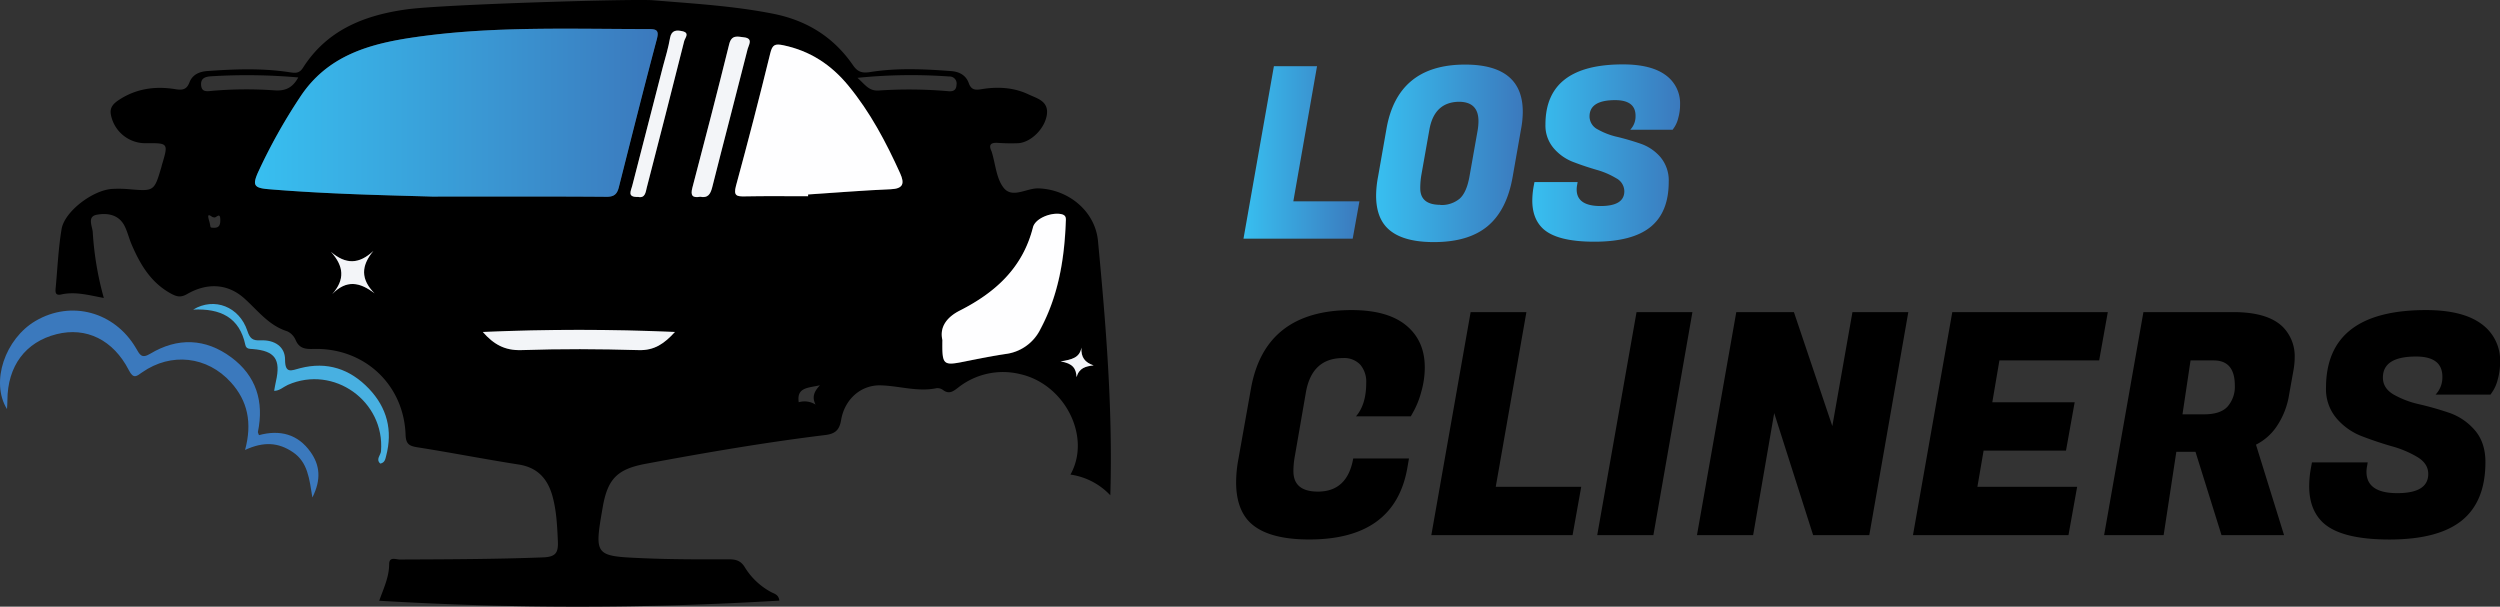 <svg xmlns="http://www.w3.org/2000/svg" xmlns:xlink="http://www.w3.org/1999/xlink" viewBox="0 0 890.26 216.04"><rect x="0" y="0" width="890.26" height="216.04" fill="#333333" stroke="none"/><defs><style>.cls-1{fill:#3b79bd;}.cls-2{fill:#48b0e1;}.cls-3{fill:url(#Degradado_sin_nombre_5);}.cls-4{fill:#fefeff;}.cls-5{fill:#f3f5f8;}.cls-6{fill:url(#Degradado_sin_nombre_5-2);}.cls-7{fill:url(#Degradado_sin_nombre_5-3);}.cls-8{fill:url(#Degradado_sin_nombre_5-4);}</style><linearGradient id="Degradado_sin_nombre_5" x1="90.8" y1="40.14" x2="234.16" y2="40.14" gradientUnits="userSpaceOnUse"><stop offset="0" stop-color="#38bff0"/><stop offset="1" stop-color="#3b79bd"/></linearGradient><linearGradient id="Degradado_sin_nombre_5-2" x1="442.81" y1="54.26" x2="484.09" y2="54.26" xlink:href="#Degradado_sin_nombre_5"/><linearGradient id="Degradado_sin_nombre_5-3" x1="490.06" y1="54.56" x2="542.27" y2="54.56" xlink:href="#Degradado_sin_nombre_5"/><linearGradient id="Degradado_sin_nombre_5-4" x1="545.68" y1="54.56" x2="598.22" y2="54.56" xlink:href="#Degradado_sin_nombre_5"/></defs><g id="Capa_2" data-name="Capa 2"><g id="Capa_1-2" data-name="Capa 1"><path d="M277.54,213.88a1192.74,1192.74,0,0,1-142.5.05c1.54-4.34,3.52-8.39,3.54-13,0-2.84,2.4-1.68,3.77-1.68,17-.07,34-.12,51-.76,4.64-.17,5.49-1.72,5.31-5.79-.25-5.51-.49-11-2-16.3-1.78-6.14-5.44-10-12.07-11-12-1.88-23.92-4.22-35.91-6.11-2.94-.47-4.13-1.11-4.25-4.49-.63-17.91-14.73-31-32.73-30.54-2.9.08-5.08-.09-6.4-3.12a6,6,0,0,0-3-3.16c-6.58-2.06-10.43-7.35-15.24-11.67-6-5.41-13.36-5.66-20.42-1.6-2.23,1.28-3.6,1-5.74-.15-7.21-3.93-11-10.43-14.06-17.57-.91-2.14-1.44-4.46-2.48-6.52-2.08-4.12-6.19-4.69-9.91-4-3.54.66-1.52,4.17-1.42,6.26a111.87,111.87,0,0,0,3.94,23.38c-5.36-1-10.18-2.37-15.15-1.25-2.13.48-2.14-.82-2-2.28.66-7,.95-14,2.09-20.87C22.86,75.36,33.09,67.65,40,67.27a42.76,42.76,0,0,1,6,.11c8.92.75,8.92.78,11.52-8.07.05-.16.06-.32.11-.48C60,50.93,60,50.93,51.92,51A12.47,12.47,0,0,1,39.5,40.89c-.54-2.67,1-4.08,2.84-5.3,6.16-4.07,13-5,20.11-3.83,2.47.39,4,.21,5-2.38,1.06-2.79,3.49-3.87,6.35-4.08,9.81-.7,19.63-1.08,29.41.44,2,.31,3.4.4,4.66-1.57,8.58-13.51,21.86-18.75,37-20.84,12.88-1.78,80.95-3.79,87.6-3.24,14.44,1.2,28.87,2,43.13,4.86,11.89,2.41,21.29,8.34,28.13,18.24,1.66,2.41,3.23,2.94,6.13,2.47,9.59-1.53,19.26-1.07,28.91-.34,2.9.22,5.23,1.52,6.21,4.27.91,2.55,2.4,2.52,4.64,2.15,5.69-.93,11.39-.62,16.63,1.87,2.94,1.4,7.1,2.32,6.57,7-.58,5-5.53,10-10.12,10.38a66.94,66.94,0,0,1-7.49-.12c-2.18-.1-3.26.52-2.19,2.86a2.54,2.54,0,0,1,.17.46c1.32,4.3,1.61,9.39,4.2,12.67,3.13,4,8.27,0,12.56.23C380.55,67.5,390,75.22,391,85.83c2.8,29.69,5.3,59.4,4.39,90.55a24.2,24.2,0,0,0-14.2-7.38c7.54-13.45-2-32.22-17.93-35.78a25.73,25.73,0,0,0-22.14,4.87c-1.69,1.29-3.14,2.37-5.24.84a3.39,3.39,0,0,0-2.34-.7c-6.73,1.41-13.23-.81-19.83-1-7.09-.24-12.93,4.91-14.18,12.33-.66,3.91-2.4,5-6,5.4-21.31,2.62-42.46,6.26-63.56,10.19-10.08,1.88-13.56,5.28-15.33,15.41-3,17.32-3,17.47,14.07,18.21,10.31.45,20.65.44,31,.41,2.63,0,4.26.66,5.63,3a24.64,24.64,0,0,0,9.42,8.75C275.84,211.48,277.26,211.75,277.54,213.88ZM153.82,70c24.14,0,43.12-.07,62.11.08,2.75,0,3.79-1,4.4-3.39,4.44-17.56,8.85-35.14,13.51-52.64.84-3.14.08-3.7-2.81-3.7-27.8,0-55.62-1.11-83.29,2.89-16.21,2.34-31.21,6.5-40.95,21.43A198.69,198.69,0,0,0,92,61.19c-2.17,4.79-1.48,5.74,3.63,6.17C116.68,69.12,137.83,69.52,153.82,70Zm133.94-.11v-.63c9.79-.64,19.57-1.45,29.36-1.86,4.57-.18,5-2.07,3.42-5.66-5-11.08-10.65-21.76-18.43-31.22-6.13-7.46-13.63-12.42-23.19-14.4-3-.62-3.89-.21-4.63,2.83q-5.82,23.69-12.21,47.22c-1,3.63.3,3.83,3.24,3.77C272.8,69.78,280.28,69.88,287.76,69.88Zm47.83,51.2c-.12,9,.15,9.24,8.41,7.58,4.71-.94,9.43-1.88,14.19-2.6a16,16,0,0,0,12.4-8.89c6.31-11.87,8.45-24.69,9-37.91,0-1.24.41-2.6-1.62-3-3.49-.72-9.23,1.44-10.06,4.72-3.67,14.37-13.39,23.18-26,29.6C337.33,112.84,334.49,116.33,335.59,121.08Zm-163.66-2.86c4,4.51,7.9,6.61,13.67,6.42,13.93-.45,27.89-.38,41.83,0,5.63.17,9.15-2.33,12.91-6.46C217.39,117.24,195,117.2,171.93,118.22Zm77.4-48.16c2.8.56,3.68-.93,4.31-3.43,4.13-16.41,8.47-32.78,12.6-49.19.34-1.35,2.1-3.78-1.31-4.15-2.21-.25-4.4-1-5.27,2.46-4.23,17.08-8.64,34.11-13.11,51.12C245.8,69.73,246.68,70.53,249.33,70.06Zm-22.12.06c2.57.54,2.7-1.69,3.12-3.35q6.73-26.05,13.32-52.15c.28-1.12,2.07-2.89-.63-3.5-2.09-.47-3.89-.45-4.42,2.41C238,17,237,20.32,236.09,23.69q-5.46,21.24-10.94,42.48C224.69,68,223.24,70.28,227.21,70.12Zm-121-42.55a207.85,207.85,0,0,0-31.2-.4c-2.16.16-3.59.83-3.39,3.19s1.87,2.2,3.66,2a141.22,141.22,0,0,1,22.34-.2C101.29,32.45,104.06,31.53,106.22,27.57Zm199.14.15c2.76,2.41,4,4.69,7.48,4.51a161.54,161.54,0,0,1,24.79.23c1.82.19,2.92-.34,3-2.28A2.5,2.5,0,0,0,338,27.24,189.31,189.31,0,0,0,305.36,27.72ZM118.28,104.77c5.06-5.26,9.86-4.34,15.11-.29-5-5.06-4.83-9.82-.41-15.14-5.1,4.81-9.85,4.88-15.11.36C122.43,94.76,123,99.51,118.28,104.77ZM383.36,134.3c.94-3.27,3.26-3.85,6.09-4.19-3.1-1-4.56-2.87-4.34-6.33-.66,3.61-3.33,4.24-7.43,4.93C382,129.39,383.23,131.24,383.36,134.3ZM292,137.19c-4.31,1-8.35.71-7.57,6.05a7.35,7.35,0,0,1,6,.84C289.11,141.48,289.81,139.49,292,137.19ZM76.18,77.34c-.43.53-2.82-2.53-1.75,1.13.73,2.46.22,2.52,1.13,2.61,2.18.21,2.94-.49,2.89-2.89C78.39,75.19,76.76,78,76.18,77.34Z"/><path class="cls-1" d="M87.27,160.23c2.6-9.62.94-17.47-5.06-24.09-8.42-9.31-21.27-10.73-31.56-3.57-2,1.41-3.09,2.53-4.75-.71C40.34,121,30.69,116.34,20.14,119c-11.09,2.8-17.46,11.36-17.5,23.54,0,1-.08,1.92-.14,3.15-6-9.69-.65-25.08,10.19-31.43C25.36,106.84,40.81,111,48.44,124c1.29,2.21,1.93,3.85,5,2,9.83-5.92,19.76-5.53,28.93,1.26,8.88,6.58,11.7,15.75,9.48,26.52-.05.26.17.58.36,1.18,7.37-2,13.83-.44,18.38,6,3.25,4.59,3.94,9.66.65,16.2-1.08-6.77-1.67-12.55-6.88-16.1S93.89,157.17,87.27,160.23Z"/><path class="cls-2" d="M97.62,139.2c.21-1.13.38-2.27.64-3.39,1.79-7.83-.33-10.87-8.24-11.51-1.24-.1-2.34,0-2.66-1.51-2.09-9.77-8.85-13-18.57-12.54,7.54-4.57,16.46-1,19.29,7.55.9,2.72,1.83,3.54,4.71,3.4,5.1-.23,8.72,2.33,8.72,6.83,0,5.23,2.29,3.88,5.38,3.08,9.57-2.47,17.8.28,24.5,7.32,6.44,6.77,8.53,14.85,6.1,24-.29,1.06-.42,2.32-2.06,2.66-1.72-1.51.14-3,.25-4.41,1.4-17.8-16.81-30.82-33.16-23.63-1.64.73-3,2.18-5,2.13Z"/><path class="cls-3" d="M153.82,70c-16-.47-37.14-.87-58.23-2.63-5.11-.43-5.8-1.38-3.63-6.17a198.69,198.69,0,0,1,14.83-26.53c9.74-14.93,24.74-19.09,41-21.43,27.67-4,55.49-2.88,83.29-2.89,2.89,0,3.65.56,2.81,3.7-4.66,17.5-9.07,35.08-13.51,52.64-.61,2.42-1.65,3.41-4.4,3.39C196.94,69.92,178,70,153.82,70Z"/><path class="cls-4" d="M287.76,69.88c-7.48,0-15-.1-22.43.05-2.94.06-4.22-.14-3.24-3.77q6.41-23.52,12.21-47.22c.74-3,1.65-3.45,4.63-2.83,9.56,2,17.06,6.94,23.19,14.4,7.78,9.46,13.41,20.14,18.43,31.22,1.62,3.59,1.15,5.48-3.42,5.66-9.79.41-19.57,1.22-29.36,1.86Z"/><path class="cls-4" d="M335.59,121.08c-1.1-4.75,1.74-8.24,6.24-10.51,12.65-6.42,22.37-15.23,26-29.6.83-3.28,6.57-5.44,10.06-4.72,2,.41,1.66,1.77,1.62,3-.51,13.22-2.65,26-9,37.91a16,16,0,0,1-12.4,8.89c-4.76.72-9.48,1.66-14.19,2.6C335.74,130.32,335.47,130.13,335.59,121.08Z"/><path class="cls-5" d="M171.93,118.22c23.11-1,45.46-1,68.41,0-3.76,4.13-7.28,6.63-12.91,6.46-13.94-.42-27.9-.49-41.83,0C179.83,124.83,175.9,122.73,171.93,118.22Z"/><path class="cls-5" d="M249.33,70.06c-2.65.47-3.53-.33-2.78-3.19,4.47-17,8.88-34,13.11-51.12.87-3.51,3.06-2.71,5.27-2.46,3.41.37,1.65,2.8,1.31,4.15-4.13,16.41-8.47,32.78-12.6,49.19C253,69.13,252.13,70.62,249.33,70.06Z"/><path class="cls-5" d="M227.21,70.12c-4,.16-2.52-2.14-2.06-4q5.47-21.24,10.94-42.48C237,20.32,238,17,238.6,13.53c.53-2.86,2.33-2.88,4.42-2.41,2.7.61.91,2.38.63,3.5q-6.57,26.1-13.32,52.15C229.91,68.43,229.78,70.66,227.21,70.12Z"/><path class="cls-5" d="M118.28,104.77c4.67-5.26,4.15-10-.41-15.07,5.26,4.52,10,4.45,15.11-.36-4.42,5.32-4.6,10.08.41,15.14C128.14,100.43,123.34,99.51,118.28,104.77Z"/><path class="cls-5" d="M383.36,134.3c-.13-3.06-1.33-4.91-5.68-5.59,4.1-.69,6.77-1.32,7.43-4.93-.22,3.46,1.24,5.31,4.34,6.33C386.62,130.45,384.3,131,383.36,134.3Z"/><path class="cls-6" d="M481.7,85H442.81l10.83-61.42H469l-8.44,48.11h23.54Z"/><path class="cls-7" d="M521.71,23q20.55,0,20.56,16.81a33.28,33.28,0,0,1-.6,6.05l-3,17.07q-2.06,11.85-8.88,17.57t-19.19,5.71q-12.36,0-17.23-5.71-3.33-3.93-3.33-10.84a36.59,36.59,0,0,1,.69-6.73l3-17.07Q497.73,23,521.71,23Zm-8.79,50a10.06,10.06,0,0,0,6.83-2.22c1.7-1.48,2.9-4.21,3.58-8.19l2.9-16.37a21.07,21.07,0,0,0,.26-3.08q0-6.9-7-6.9-8.78.16-10.49,10l-2.9,16.37a27.84,27.84,0,0,0-.34,4.44Q505.76,72.94,512.92,72.94Z"/><path class="cls-8" d="M561.46,67.48q0,5.88,8.49,5.89t8.48-5.29a5.29,5.29,0,0,0-2.9-4.61,28.27,28.27,0,0,0-7-3c-2.76-.8-5.52-1.72-8.28-2.78a17.23,17.23,0,0,1-7-4.94,12.42,12.42,0,0,1-2.91-8.41q0-21.4,27.56-21.41,10.06,0,15.22,3.8a12.34,12.34,0,0,1,5.16,10.53,17.22,17.22,0,0,1-.64,4.74,10.47,10.47,0,0,1-1.32,3.2l-.68,1h-15.1a6.87,6.87,0,0,0,1.88-5q0-5.53-7.25-5.54-9.14,0-9.13,5.8a5.19,5.19,0,0,0,2.9,4.61,25.48,25.48,0,0,0,7,2.68q4.14,1,8.31,2.43a16.23,16.23,0,0,1,7.08,4.82,12.91,12.91,0,0,1,2.91,8.75q0,10.83-6.49,16.08t-20,5.24q-13.47,0-18.42-4.77-3.68-3.58-3.67-9.9a29.26,29.26,0,0,1,.51-5.2l.26-1.37H561.8l-.17,1A8.12,8.12,0,0,0,561.46,67.48Z"/><path d="M466.22,192.11q-15.78,0-21.84-6.84-4.2-4.86-4.19-13.57a45.21,45.21,0,0,1,.77-8l4.52-25.37q5-27.91,35.85-27.91,12.8,0,19.42,5.46t6.62,14.94a31.37,31.37,0,0,1-1.27,8.77,31,31,0,0,1-2.48,6.46l-1.22,2.2H482.88q3.63-4.19,3.64-11.91a9.38,9.38,0,0,0-2.1-6.45,7.83,7.83,0,0,0-6.18-2.38q-11.13,0-13.23,12.36l-3.86,22.28a29.68,29.68,0,0,0-.56,5.63q0,7.28,8.72,7.28,10.49,0,12.58-11.8h19.85l-.55,3.2Q496.78,192.11,466.22,192.11Z"/><path d="M560,190.56h-50.3l14-79.42h19.86l-10.92,62.22h30.44Z"/><path d="M602.68,111.14l-13.9,79.42h-20l14-79.42Z"/><path d="M679.56,111.14l-13.9,79.42h-20L631.8,147.1l-7.5,43.46h-20l14-79.42h20.52l13.68,40.59,7.17-40.59Z"/><path d="M736.59,190.56H681.22l14-79.42H750.6l-3.08,17.21H712l-2.53,14.89H738.8l-3.09,17.21H706.37l-2.21,12.91h35.52Z"/><path d="M795.28,111.14q12.57,0,17.87,5.51a14.79,14.79,0,0,1,4,10.59,26.32,26.32,0,0,1-.44,4.64l-1.54,8.6a27.89,27.89,0,0,1-4.58,11.58,19.4,19.4,0,0,1-7.23,6.29l10,32.21H791.09l-9.27-29.67H775l-4.52,29.67H749.28l14-79.42Zm-6.95,17.21h-8.27l-2.87,19.19h7.72q5.85,0,8.38-2.81a10.72,10.72,0,0,0,2.54-7.45Q795.83,128.36,788.33,128.35Z"/><path d="M842.71,168q0,7.61,11,7.61t11-6.84c0-2.43-1.26-4.41-3.76-5.95a36.74,36.74,0,0,0-9.1-3.87q-5.34-1.53-10.7-3.58a22.32,22.32,0,0,1-9.1-6.4,16,16,0,0,1-3.75-10.86q0-27.69,35.63-27.69,13,0,19.69,4.91a16,16,0,0,1,6.68,13.62,22.44,22.44,0,0,1-.83,6.12,13.83,13.83,0,0,1-1.71,4.14l-.88,1.32H867.31a8.87,8.87,0,0,0,2.43-6.4q0-7.17-9.38-7.17-11.8,0-11.8,7.5c0,2.51,1.25,4.49,3.75,6a33,33,0,0,0,9.1,3.48A109.58,109.58,0,0,1,872.17,147a21,21,0,0,1,9.15,6.23q3.75,4.36,3.75,11.31,0,14-8.38,20.79t-25.81,6.79q-17.43,0-23.83-6.18-4.74-4.63-4.74-12.8a37.83,37.83,0,0,1,.66-6.72l.33-1.77h19.85l-.22,1.32A10.87,10.87,0,0,0,842.71,168Z"/></g></g></svg>